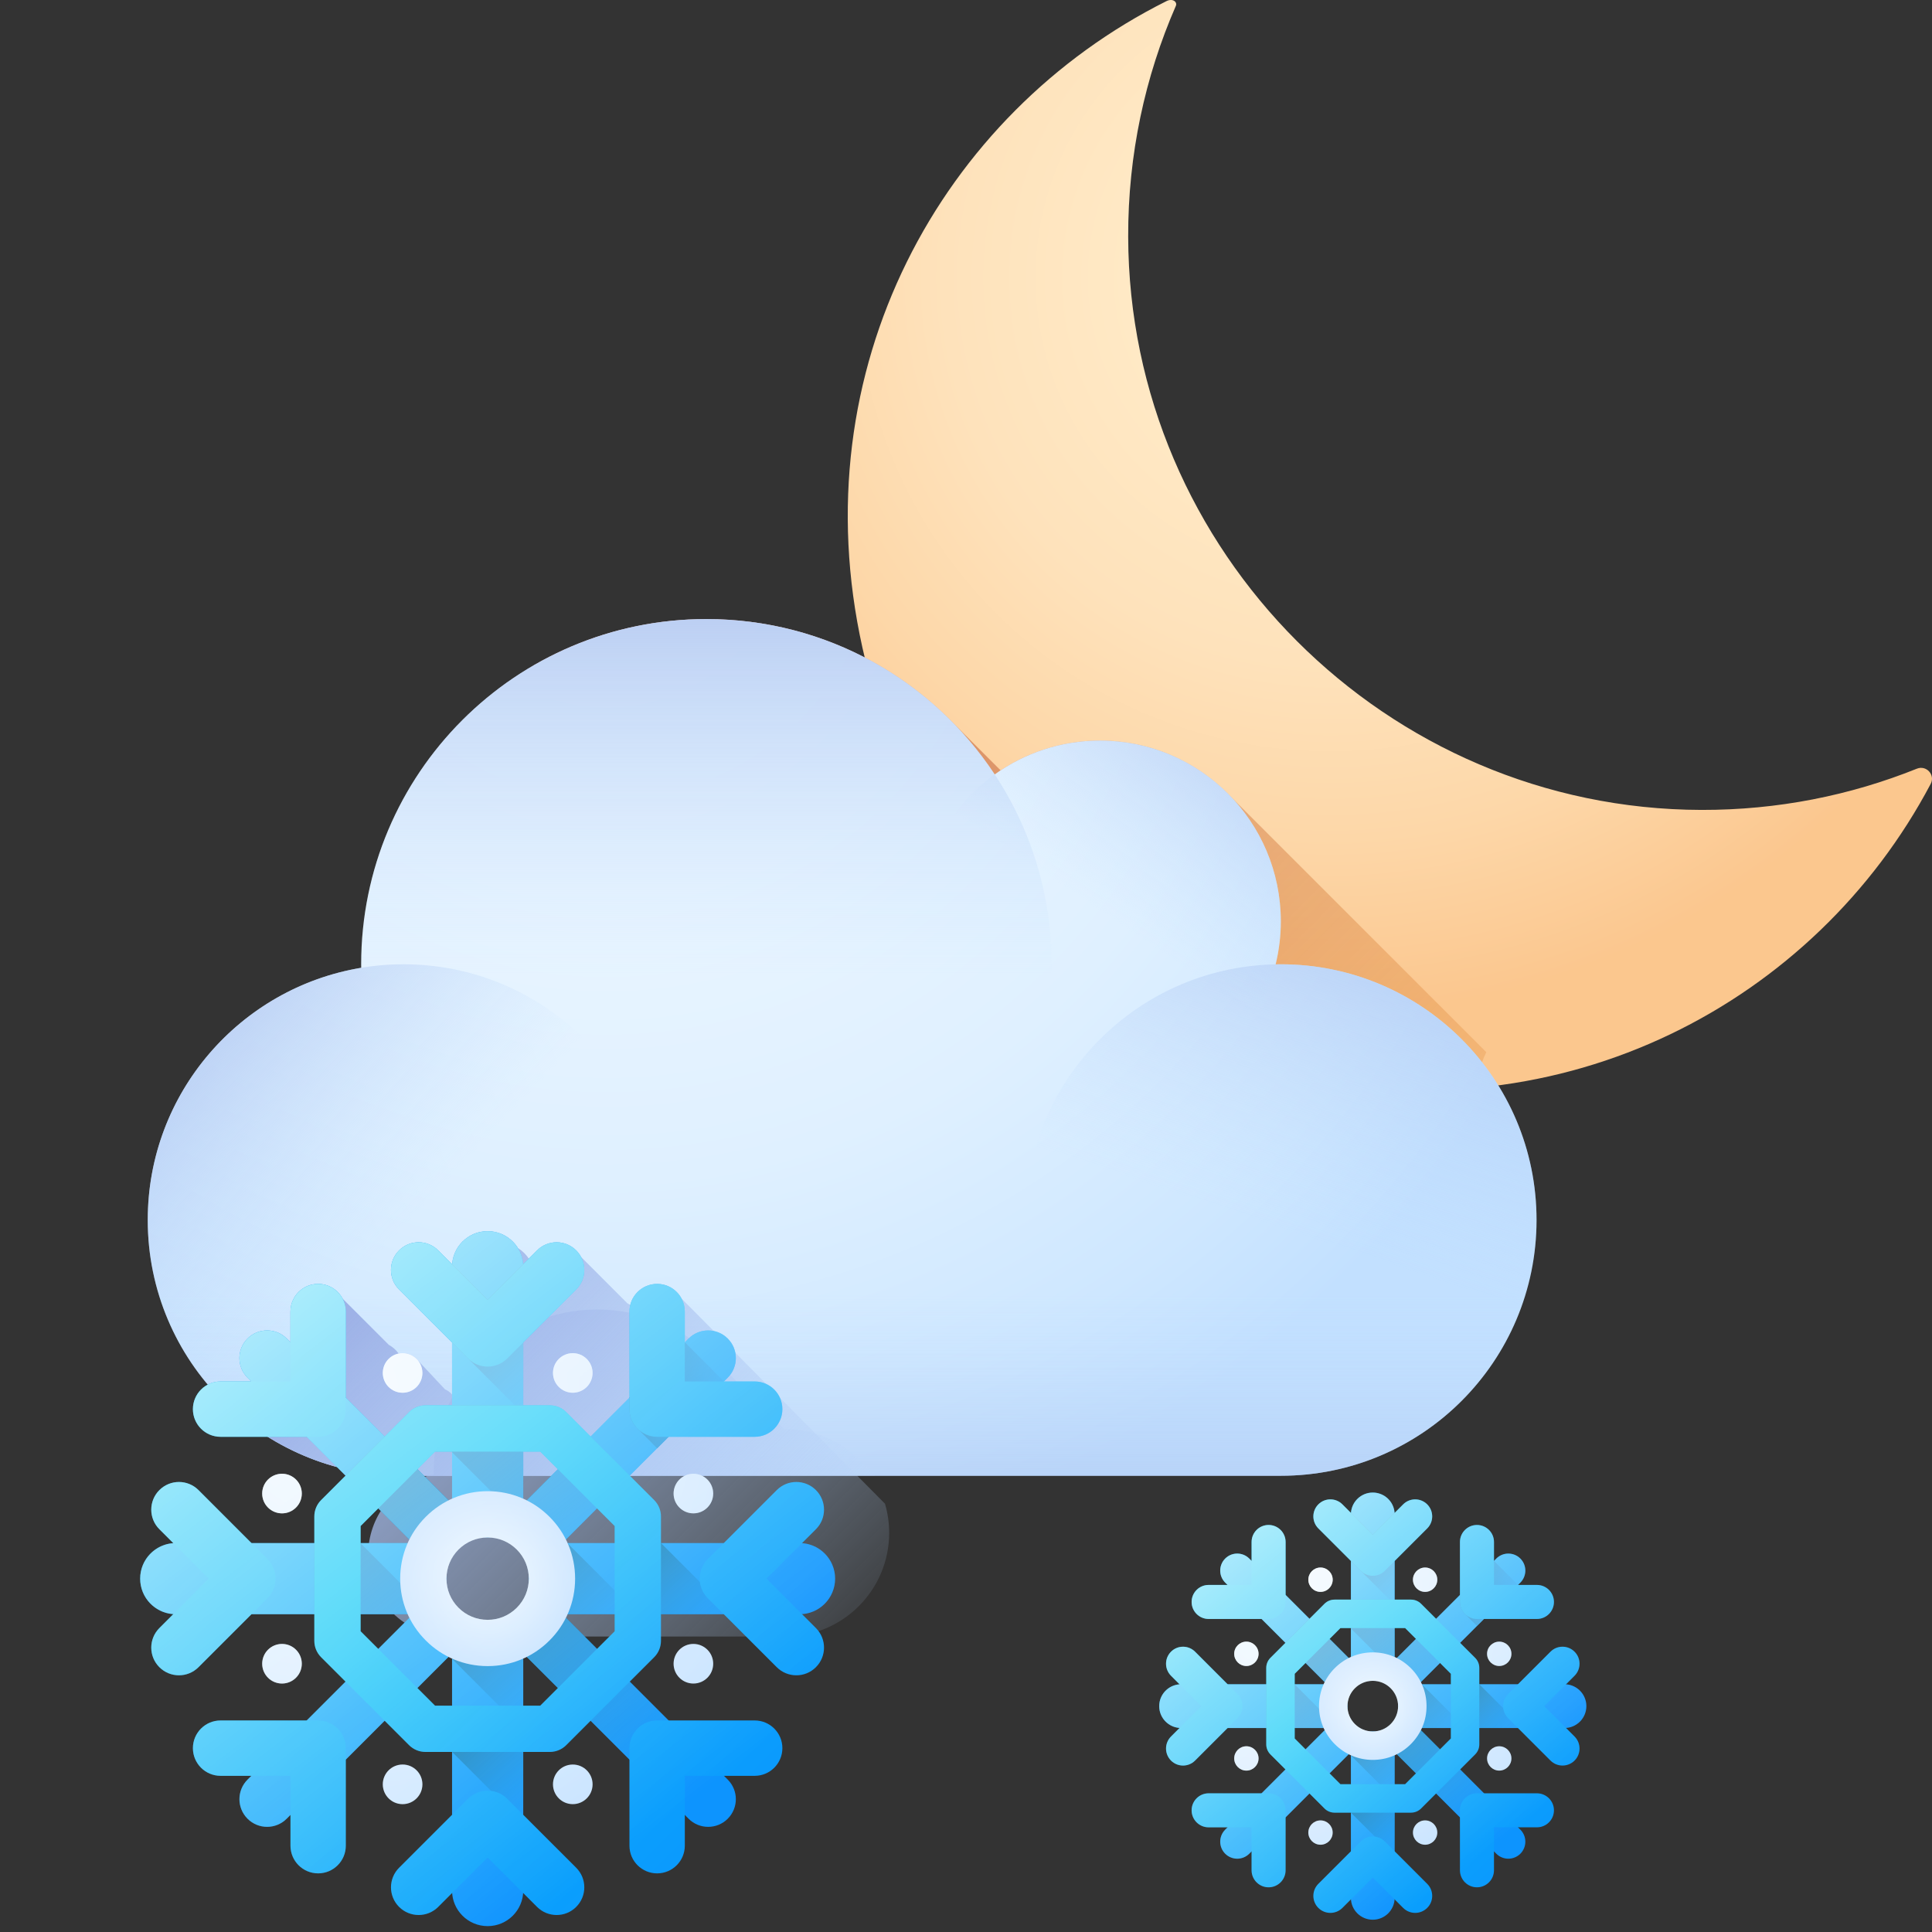 <svg width="174" height="174" viewBox="0 0 174 174" fill="none" xmlns="http://www.w3.org/2000/svg">
<rect x="0" y="0" width="174" height="174" fill="#333333" stroke="none"/>
<g clip-path="url(#clip0)">
<path d="M153.23 72.943C124.865 72.874 101.676 49.685 101.607 21.32C101.588 13.928 103.123 6.898 105.899 0.531C106.054 0.174 105.616 -0.179 105.054 0.101C84.803 10.23 72.075 33.196 77.676 58.346C81.512 75.573 98.977 93.039 116.205 96.875C140.896 102.374 163.511 90.221 173.883 70.597C174.312 69.786 173.49 68.887 172.639 69.229C166.643 71.639 160.092 72.96 153.23 72.943V72.943Z" fill="url(#paint0_radial)"/>
<path d="M73.364 104.41C72.659 106.878 75.724 108.648 77.51 106.804V106.803C85.046 99.013 98.21 102.54 100.841 113.055C101.465 115.546 105.002 115.546 105.626 113.055C108.259 102.54 121.421 99.013 128.957 106.803V106.804C130.743 108.648 133.808 106.878 133.102 104.41C132.118 100.964 132.513 97.606 133.859 94.759L110.913 71.813C107.943 68.666 103.736 66.697 99.067 66.697C95.759 66.697 92.686 67.686 90.117 69.38C90.076 69.34 86.165 65.428 85.937 65.206C80.285 59.378 72.376 55.754 63.617 55.754C57.927 55.754 52.596 57.285 48.008 59.953C58.235 62.797 61.59 75.737 53.892 83.186C52.047 84.97 53.816 88.035 56.284 87.331C66.706 84.352 76.343 93.988 73.364 104.41V104.41Z" fill="url(#paint1_linear)"/>
<path d="M115.353 86.845C115.196 86.845 115.042 86.847 114.887 86.851C115.19 85.611 115.353 84.317 115.353 82.984C115.353 73.989 108.061 66.697 99.067 66.697C95.528 66.697 92.257 67.829 89.585 69.746C84.024 61.318 74.471 55.754 63.617 55.754C46.447 55.754 32.527 69.675 32.527 86.846C32.527 86.951 32.529 87.056 32.531 87.161C21.622 88.975 13.306 98.454 13.306 109.877C13.306 122.599 23.618 132.911 36.338 132.911H115.353C128.073 132.911 138.385 122.599 138.385 109.877C138.385 97.158 128.073 86.845 115.353 86.845V86.845Z" fill="url(#paint2_radial)"/>
<path d="M138.385 109.878C138.385 122.599 128.073 132.911 115.353 132.911C102.633 132.911 92.321 122.599 92.321 109.878C92.321 97.158 102.633 86.846 115.353 86.846C128.073 86.846 138.385 97.158 138.385 109.878Z" fill="url(#paint3_linear)"/>
<path d="M115.353 82.984C115.353 91.978 108.061 99.27 99.067 99.27C90.072 99.27 82.78 91.978 82.78 82.984C82.78 73.989 90.072 66.697 99.067 66.697C108.061 66.697 115.353 73.989 115.353 82.984V82.984Z" fill="url(#paint4_linear)"/>
<path d="M94.709 86.846C94.709 104.016 80.789 117.936 63.618 117.936C46.447 117.936 32.527 104.016 32.527 86.846C32.527 69.675 46.447 55.754 63.618 55.754C80.789 55.754 94.709 69.675 94.709 86.846Z" fill="url(#paint5_linear)"/>
<path d="M59.37 109.878C59.37 122.599 49.06 132.911 36.338 132.911C23.618 132.911 13.306 122.599 13.306 109.878C13.306 97.158 23.618 86.846 36.338 86.846C49.06 86.846 59.37 97.158 59.37 109.878Z" fill="url(#paint6_linear)"/>
<path d="M13.519 113.015C15.05 124.251 24.683 132.911 36.338 132.911H115.353C127.009 132.911 136.641 124.251 138.172 113.015H13.519Z" fill="url(#paint7_linear)"/>
<path d="M78.797 132.911L77.596 131.709C75.89 129.865 73.451 128.711 70.742 128.711C70.71 128.711 70.68 128.713 70.648 128.714C70.629 128.696 70.611 128.677 70.592 128.66L64.427 122.495C61.747 119.687 57.969 117.936 53.78 117.936C45.647 117.936 39.054 124.529 39.054 132.663C39.054 132.702 39.057 132.742 39.057 132.783C38.882 132.818 38.709 132.862 38.538 132.911H78.797Z" fill="url(#paint8_linear)"/>
<path d="M59.185 115.632C58.011 115.632 57.027 116.444 56.762 117.535C56.677 117.477 56.588 117.42 56.495 117.372L52.337 113.209C52.221 112.994 52.074 112.794 51.893 112.613C50.921 111.637 49.341 111.637 48.369 112.613L47.625 113.356C47.607 113.329 47.591 113.302 47.57 113.274C47.546 113.24 47.52 113.202 47.492 113.169C47.459 113.124 47.424 113.08 47.387 113.039C47.359 113.005 47.325 112.97 47.294 112.937C47.257 112.898 47.222 112.859 47.181 112.82C47.148 112.79 47.114 112.759 47.076 112.725C47.039 112.691 46.998 112.657 46.957 112.622C46.92 112.592 46.879 112.565 46.84 112.537C46.8 112.507 46.759 112.476 46.714 112.448C46.69 112.431 46.666 112.418 46.642 112.405C46.636 112.394 46.633 112.383 46.626 112.377C46.596 112.329 46.564 112.281 46.531 112.233C46.507 112.2 46.479 112.162 46.451 112.129C46.418 112.083 46.383 112.04 46.346 111.998C46.318 111.964 46.285 111.931 46.253 111.896C46.216 111.859 46.182 111.818 46.142 111.783C46.107 111.749 46.073 111.718 46.036 111.685C45.998 111.651 45.957 111.616 45.919 111.586C45.878 111.555 45.838 111.524 45.799 111.497C45.759 111.466 45.718 111.436 45.673 111.408C45.632 111.381 45.588 111.353 45.544 111.327C45.499 111.303 45.458 111.279 45.414 111.255C45.367 111.227 45.319 111.207 45.271 111.183C45.227 111.162 45.186 111.142 45.141 111.125C45.086 111.101 45.036 111.084 44.981 111.066C44.936 111.051 44.895 111.033 44.851 111.019C44.793 111.003 44.736 110.988 44.673 110.975C44.632 110.964 44.593 110.955 44.551 110.944C44.482 110.931 44.415 110.923 44.347 110.914C44.309 110.91 44.275 110.899 44.241 110.897C44.135 110.886 44.026 110.883 43.917 110.883C43.811 110.883 43.702 110.886 43.596 110.897C43.561 110.899 43.528 110.91 43.489 110.914C43.422 110.923 43.354 110.931 43.285 110.944C43.244 110.955 43.204 110.964 43.163 110.975C43.1 110.988 43.043 111.003 42.985 111.019C42.941 111.033 42.896 111.051 42.855 111.066C42.8 111.084 42.746 111.101 42.696 111.125C42.65 111.142 42.609 111.162 42.565 111.183C42.518 111.207 42.466 111.227 42.422 111.255C42.378 111.279 42.337 111.303 42.292 111.327C42.248 111.353 42.204 111.381 42.163 111.408C42.118 111.436 42.077 111.466 42.037 111.497C41.996 111.524 41.957 111.555 41.918 111.586C41.877 111.616 41.839 111.651 41.801 111.685C41.764 111.718 41.729 111.749 41.696 111.783C41.655 111.818 41.62 111.859 41.583 111.896C41.553 111.931 41.518 111.964 41.49 111.998C41.453 112.04 41.419 112.083 41.385 112.129C41.357 112.162 41.331 112.2 41.307 112.233C41.272 112.281 41.242 112.329 41.211 112.377C41.188 112.411 41.168 112.448 41.144 112.486C41.116 112.537 41.088 112.589 41.061 112.64C41.04 112.677 41.024 112.715 41.007 112.756C40.983 112.807 40.959 112.861 40.935 112.92C40.921 112.957 40.907 112.998 40.894 113.035C40.873 113.094 40.853 113.152 40.84 113.209C40.825 113.25 40.816 113.291 40.805 113.333C40.792 113.391 40.779 113.452 40.768 113.513C40.761 113.554 40.755 113.595 40.747 113.637C40.74 113.698 40.73 113.763 40.727 113.824C40.727 113.837 40.723 113.852 40.723 113.865L40.508 113.652L39.467 112.613C38.495 111.637 36.916 111.637 35.944 112.613C34.967 113.585 34.967 115.165 35.944 116.136L36.983 117.177L40.712 120.906V125.591C40.668 125.543 40.625 125.495 40.577 125.451C40.427 125.317 40.26 125.206 40.075 125.126L37.455 122.329C37.309 122.196 37.137 122.088 36.953 122.008C36.848 121.96 36.735 121.927 36.618 121.903C36.503 121.879 36.383 121.868 36.261 121.868C36.138 121.868 36.014 121.879 35.899 121.903C35.673 121.579 35.37 121.31 35.019 121.121L30.857 116.959C30.436 116.171 29.608 115.632 28.652 115.632C27.274 115.632 26.159 116.747 26.159 118.122V120.893L25.82 120.552C25.698 120.429 25.568 120.323 25.429 120.23C25.012 119.958 24.534 119.821 24.056 119.821C23.419 119.821 22.78 120.064 22.293 120.552C21.32 121.525 21.32 123.103 22.293 124.076L22.634 124.417H19.866C19.451 124.417 19.059 124.521 18.714 124.7C22.939 129.719 29.265 132.911 36.338 132.911H38.547C35.439 133.779 33.159 136.626 33.159 140.012C33.159 144.086 36.462 147.389 40.537 147.389H70.742C75.901 147.389 80.081 143.208 80.081 138.05C80.081 137.139 79.947 136.26 79.704 135.428C69.693 125.321 61.388 116.959 61.388 116.959C60.969 116.171 60.139 115.632 59.185 115.632V115.632Z" fill="url(#paint9_linear)"/>
<path d="M43.918 173.47C42.149 173.47 40.714 172.035 40.714 170.266V149.101C40.714 147.332 42.149 145.897 43.918 145.897C45.688 145.897 47.123 147.332 47.123 149.101V170.266C47.123 172.035 45.688 173.47 43.918 173.47Z" fill="url(#paint10_linear)"/>
<path d="M43.918 138.454C42.149 138.454 40.714 137.019 40.714 135.25V114.087C40.714 112.317 42.149 110.882 43.918 110.882C45.688 110.882 47.123 112.317 47.123 114.087V135.25C47.123 137.021 45.688 138.454 43.918 138.454Z" fill="url(#paint11_linear)"/>
<path d="M36.992 145.381H15.829C14.058 145.381 12.623 143.946 12.623 142.176C12.623 140.406 14.058 138.971 15.829 138.971H36.992C38.762 138.971 40.197 140.406 40.197 142.176C40.197 143.946 38.762 145.381 36.992 145.381Z" fill="url(#paint12_linear)"/>
<path d="M72.007 145.381H50.844C49.074 145.381 47.639 143.946 47.639 142.176C47.639 140.406 49.074 138.971 50.844 138.971H72.007C73.778 138.971 75.213 140.406 75.213 142.176C75.212 143.946 73.777 145.381 72.007 145.381Z" fill="url(#paint13_linear)"/>
<path d="M24.056 164.53C23.419 164.53 22.78 164.287 22.294 163.799C21.32 162.826 21.32 161.248 22.294 160.275L37.258 145.311C38.231 144.337 39.809 144.337 40.784 145.311C41.757 146.284 41.757 147.863 40.784 148.836L25.819 163.799C25.333 164.287 24.694 164.53 24.056 164.53Z" fill="url(#paint14_linear)"/>
<path d="M48.815 139.771C48.177 139.771 47.54 139.528 47.052 139.041C46.079 138.067 46.079 136.49 47.052 135.515L62.017 120.552C62.991 119.579 64.569 119.579 65.542 120.552C66.516 121.525 66.516 123.103 65.542 124.077L50.578 139.041C50.091 139.528 49.453 139.771 48.815 139.771Z" fill="url(#paint15_linear)"/>
<path d="M39.021 139.771C38.382 139.771 37.744 139.528 37.258 139.041L22.294 124.077C21.32 123.103 21.32 121.525 22.294 120.552C23.267 119.579 24.846 119.579 25.819 120.552L40.783 135.515C41.757 136.49 41.757 138.067 40.783 139.041C40.297 139.528 39.658 139.771 39.021 139.771Z" fill="url(#paint16_linear)"/>
<path d="M63.779 164.53C63.142 164.53 62.503 164.287 62.016 163.799L47.052 148.836C46.079 147.863 46.079 146.284 47.052 145.311C48.026 144.337 49.604 144.337 50.577 145.311L65.542 160.275C66.515 161.248 66.515 162.826 65.542 163.799C65.055 164.287 64.418 164.53 63.779 164.53Z" fill="url(#paint17_linear)"/>
<path d="M47.124 149.101V155.806L40.712 149.396V149.101C40.712 147.332 42.149 145.897 43.918 145.897C45.688 145.897 47.124 147.332 47.124 149.101V149.101Z" fill="url(#paint18_linear)"/>
<path d="M40.712 157.082H47.124V164.189L40.714 157.78L40.712 157.781V157.082Z" fill="url(#paint19_linear)"/>
<path d="M51.105 138.982L57.505 145.381H50.843C49.073 145.381 47.639 143.946 47.639 142.176C47.639 140.406 49.073 138.971 50.843 138.971H51.144L51.105 138.982Z" fill="url(#paint20_linear)"/>
<path d="M65.938 145.381H58.525V138.971H59.527L65.938 145.381Z" fill="url(#paint21_linear)"/>
<path d="M63.779 164.53C63.142 164.53 62.503 164.287 62.016 163.799L47.052 148.836C46.079 147.863 46.079 146.284 47.052 145.311C48.026 144.337 49.604 144.337 50.577 145.311L65.542 160.275C66.515 161.248 66.515 162.826 65.542 163.799C65.055 164.287 64.418 164.53 63.779 164.53Z" fill="url(#paint22_linear)"/>
<path d="M47.123 127.317V114.087C47.123 114.012 47.12 113.938 47.115 113.865L43.918 117.062L40.721 113.865C40.716 113.938 40.714 114.012 40.714 114.087V120.907L47.123 127.317Z" fill="url(#paint23_linear)"/>
<path d="M65.202 124.417L59.186 130.434L57.464 128.712C56.988 128.258 56.691 127.619 56.691 126.91V125.878L61.678 120.893L65.202 124.417Z" fill="url(#paint24_linear)"/>
<path d="M48.368 112.612L43.918 117.062L39.467 112.612C38.494 111.637 36.916 111.637 35.943 112.612C34.968 113.585 34.968 115.163 35.943 116.136L42.155 122.349C42.642 122.836 43.28 123.079 43.918 123.079C44.557 123.079 45.194 122.836 45.681 122.349L51.894 116.136C52.867 115.163 52.867 113.585 51.894 112.612C50.919 111.637 49.342 111.637 48.368 112.612V112.612Z" fill="url(#paint25_linear)"/>
<path d="M45.681 162.002C44.707 161.028 43.128 161.028 42.155 162.002L35.943 168.214C34.969 169.189 34.969 170.766 35.943 171.74C36.916 172.713 38.494 172.713 39.468 171.74L43.918 167.29L48.368 171.74C48.855 172.227 49.494 172.47 50.131 172.47C50.77 172.47 51.407 172.227 51.894 171.74C52.867 170.767 52.867 169.189 51.894 168.214L45.681 162.002Z" fill="url(#paint26_linear)"/>
<path d="M69.032 142.175L73.483 137.726C74.456 136.753 74.456 135.174 73.483 134.2C72.509 133.227 70.932 133.227 69.957 134.2L63.745 140.413C62.772 141.387 62.772 142.965 63.745 143.938L69.957 150.151C70.445 150.638 71.082 150.881 71.72 150.881C72.359 150.881 72.996 150.638 73.483 150.151C74.456 149.178 74.456 147.6 73.483 146.625L69.032 142.175Z" fill="url(#paint27_linear)"/>
<path d="M24.092 143.938C25.065 142.965 25.065 141.387 24.092 140.414L17.879 134.201C16.905 133.227 15.328 133.227 14.353 134.201C13.38 135.174 13.38 136.753 14.353 137.726L18.803 142.175L14.353 146.627C13.38 147.6 13.38 149.178 14.353 150.151C14.84 150.638 15.477 150.881 16.116 150.881C16.755 150.881 17.392 150.638 17.879 150.151L24.092 143.938Z" fill="url(#paint28_linear)"/>
<path d="M59.183 129.403H67.97C69.347 129.403 70.463 128.287 70.463 126.91C70.463 125.534 69.347 124.417 67.97 124.417H61.676V118.124C61.676 116.747 60.561 115.63 59.183 115.63C57.807 115.63 56.69 116.747 56.69 118.124V126.91C56.691 128.287 57.807 129.403 59.183 129.403Z" fill="url(#paint29_linear)"/>
<path d="M28.652 154.948H19.866C18.488 154.948 17.373 156.065 17.373 157.442C17.373 158.818 18.488 159.935 19.866 159.935H26.16V166.227C26.16 167.605 27.275 168.72 28.652 168.72C30.03 168.72 31.145 167.605 31.145 166.227V157.442C31.145 156.065 30.03 154.948 28.652 154.948Z" fill="url(#paint30_linear)"/>
<path d="M67.97 154.948H59.183C57.807 154.948 56.69 156.065 56.69 157.442V166.227C56.69 167.605 57.807 168.72 59.183 168.72C60.56 168.72 61.676 167.605 61.676 166.227V159.935H67.97C69.347 159.935 70.463 158.818 70.463 157.442C70.463 156.065 69.347 154.948 67.97 154.948Z" fill="url(#paint31_linear)"/>
<path d="M28.652 115.63C27.275 115.63 26.16 116.747 26.16 118.124V124.417H19.866C18.488 124.417 17.373 125.534 17.373 126.91C17.373 128.287 18.488 129.403 19.866 129.403H28.652C30.03 129.403 31.145 128.287 31.145 126.91V118.124C31.145 116.747 30.03 115.63 28.652 115.63Z" fill="url(#paint32_linear)"/>
<path d="M47.124 126.567V135.251C47.124 135.318 47.121 135.384 47.117 135.45C47.087 135.94 46.948 136.398 46.722 136.803L40.712 130.793V126.567H47.124Z" fill="url(#paint33_linear)"/>
<path d="M38.494 145.01C38.045 145.246 37.535 145.381 36.992 145.381H28.309V138.971H32.454L38.494 145.01Z" fill="url(#paint34_linear)"/>
<path d="M56.718 132.901L53.768 135.85L50.578 139.041C50.091 139.527 49.453 139.771 48.815 139.771C48.177 139.771 47.54 139.527 47.052 139.041C46.589 138.578 46.345 137.977 46.324 137.367C46.3 136.701 46.543 136.025 47.052 135.515L47.117 135.45L50.244 132.325L53.192 129.376L56.718 132.901Z" fill="url(#paint35_linear)"/>
<path d="M41.513 137.367C41.49 137.977 41.246 138.578 40.784 139.041C40.319 139.505 39.718 139.749 39.11 139.77C39.081 139.771 39.05 139.771 39.02 139.771C38.382 139.771 37.745 139.527 37.258 139.041L34.067 135.85L31.117 132.901L34.644 129.376L37.591 132.325L40.719 135.45L40.784 135.517C41.294 136.025 41.537 136.7 41.513 137.367V137.367Z" fill="url(#paint36_linear)"/>
<path d="M43.918 150.053C41.814 150.053 39.836 149.234 38.348 147.746C36.86 146.259 36.041 144.28 36.041 142.176C36.041 140.071 36.86 138.093 38.348 136.605C39.835 135.117 41.814 134.298 43.918 134.298C46.022 134.298 48 135.117 49.488 136.605C50.977 138.093 51.796 140.071 51.796 142.176C51.796 144.28 50.977 146.259 49.488 147.746C48 149.234 46.022 150.053 43.918 150.053ZM43.918 138.468C42.928 138.468 41.997 138.854 41.296 139.554C40.595 140.255 40.21 141.185 40.21 142.176C40.21 143.167 40.595 144.098 41.296 144.799C41.997 145.498 42.928 145.885 43.918 145.885C44.908 145.885 45.839 145.498 46.54 144.799C47.24 144.098 47.626 143.167 47.626 142.176C47.626 141.185 47.241 140.255 46.54 139.554C45.839 138.854 44.908 138.468 43.918 138.468Z" fill="url(#paint37_radial)"/>
<path d="M49.52 157.784H38.316C37.764 157.784 37.233 157.565 36.843 157.174L28.92 149.252C28.53 148.861 28.309 148.331 28.309 147.778V136.573C28.309 136.021 28.53 135.491 28.92 135.1L36.843 127.177C37.233 126.787 37.764 126.567 38.316 126.567H49.52C50.072 126.567 50.603 126.787 50.994 127.177L58.916 135.1C59.308 135.491 59.527 136.021 59.527 136.573V147.778C59.527 148.331 59.308 148.861 58.916 149.252L50.994 157.174C50.603 157.565 50.072 157.784 49.52 157.784ZM39.18 153.615H48.656L55.357 146.915V137.438L48.656 130.736H39.18L32.479 137.438V146.915L39.18 153.615Z" fill="url(#paint38_linear)"/>
<path d="M38.043 123.65C38.043 124.635 37.243 125.434 36.26 125.434C35.275 125.434 34.476 124.635 34.476 123.65C34.476 122.665 35.275 121.867 36.26 121.867C37.243 121.867 38.043 122.665 38.043 123.65Z" fill="url(#paint39_radial)"/>
<path d="M53.37 123.65C53.37 124.635 52.571 125.434 51.586 125.434C50.601 125.434 49.803 124.635 49.803 123.65C49.803 122.665 50.601 121.867 51.586 121.867C52.571 121.867 53.37 122.665 53.37 123.65Z" fill="url(#paint40_radial)"/>
<path d="M38.043 160.701C38.043 161.686 37.243 162.485 36.26 162.485C35.275 162.485 34.476 161.686 34.476 160.701C34.476 159.716 35.275 158.918 36.26 158.918C37.243 158.918 38.043 159.716 38.043 160.701Z" fill="url(#paint41_radial)"/>
<path d="M53.37 160.701C53.37 161.686 52.571 162.485 51.586 162.485C50.601 162.485 49.803 161.686 49.803 160.701C49.803 159.716 50.601 158.918 51.586 158.918C52.571 158.918 53.37 159.716 53.37 160.701Z" fill="url(#paint42_radial)"/>
<path d="M64.232 134.512C64.232 135.497 63.434 136.296 62.449 136.296C61.464 136.296 60.665 135.497 60.665 134.512C60.665 133.527 61.464 132.729 62.449 132.729C63.434 132.729 64.232 133.527 64.232 134.512Z" fill="url(#paint43_radial)"/>
<path d="M64.232 149.839C64.232 150.824 63.434 151.623 62.449 151.623C61.464 151.623 60.665 150.824 60.665 149.839C60.665 148.854 61.464 148.056 62.449 148.056C63.434 148.056 64.232 148.854 64.232 149.839Z" fill="url(#paint44_radial)"/>
<path d="M27.181 134.512C27.181 135.497 26.382 136.296 25.398 136.296C24.413 136.296 23.614 135.497 23.614 134.512C23.614 133.527 24.413 132.729 25.398 132.729C26.382 132.729 27.181 133.527 27.181 134.512Z" fill="url(#paint45_radial)"/>
<path d="M27.181 149.839C27.181 150.824 26.382 151.623 25.398 151.623C24.413 151.623 23.614 150.824 23.614 149.839C23.614 148.854 24.413 148.056 25.398 148.056C26.382 148.056 27.181 148.854 27.181 149.839Z" fill="url(#paint46_radial)"/>
<path d="M75.212 142.175C75.212 140.48 73.896 139.093 72.229 138.979L73.483 137.726C74.456 136.753 74.456 135.174 73.483 134.2C72.509 133.227 70.932 133.227 69.957 134.2L65.188 138.971H59.527V136.573C59.527 136.021 59.308 135.491 58.916 135.1L56.718 132.901L59.186 130.434L60.217 129.403H67.971C69.348 129.403 70.463 128.287 70.463 126.91C70.463 125.534 69.348 124.417 67.971 124.417H65.202L65.542 124.077C66.516 123.103 66.516 121.525 65.543 120.552C64.569 119.579 62.991 119.579 62.017 120.552L61.678 120.891V118.124C61.678 116.747 60.561 115.631 59.185 115.631C57.807 115.631 56.691 116.747 56.691 118.124V125.878L53.192 129.376L50.994 127.177C50.603 126.787 50.072 126.567 49.52 126.567H47.123V120.907L51.894 116.138C52.867 115.163 52.867 113.585 51.894 112.612C50.919 111.639 49.342 111.639 48.368 112.612L47.115 113.865C47.001 112.199 45.613 110.882 43.918 110.882C42.223 110.882 40.836 112.199 40.721 113.865L39.468 112.612C38.494 111.639 36.917 111.639 35.943 112.612C34.969 113.585 34.969 115.163 35.943 116.138L40.714 120.907V126.567H38.316C37.764 126.567 37.234 126.787 36.843 127.177L34.644 129.376L31.145 125.878V118.124C31.145 116.747 30.03 115.631 28.652 115.631C27.275 115.631 26.16 116.747 26.16 118.124V120.891L25.819 120.552C24.846 119.579 23.267 119.579 22.294 120.552C21.32 121.525 21.32 123.103 22.294 124.077L22.634 124.417H19.866C18.488 124.417 17.373 125.534 17.373 126.91C17.373 128.287 18.488 129.403 19.866 129.403H27.619L31.118 132.901L28.92 135.1C28.528 135.491 28.309 136.021 28.309 136.573V138.971H22.649L17.879 134.2C16.905 133.227 15.328 133.227 14.353 134.2C13.38 135.174 13.38 136.753 14.353 137.726L15.608 138.979C13.94 139.093 12.623 140.48 12.623 142.175C12.623 143.872 13.94 145.258 15.608 145.372L14.353 146.627C13.38 147.6 13.38 149.178 14.353 150.151C14.84 150.638 15.477 150.881 16.116 150.881C16.755 150.881 17.392 150.638 17.879 150.151L22.65 145.381H28.309V147.778C28.309 148.331 28.528 148.861 28.92 149.252L31.118 151.451L27.62 154.949H19.866C18.488 154.949 17.373 156.065 17.373 157.442C17.373 158.819 18.488 159.935 19.866 159.935H22.634L22.294 160.275C21.32 161.248 21.32 162.826 22.294 163.799C22.782 164.287 23.419 164.53 24.056 164.53C24.694 164.53 25.333 164.287 25.819 163.799L26.16 163.46V166.227C26.16 167.605 27.275 168.72 28.652 168.72C30.03 168.72 31.145 167.605 31.145 166.227V158.475L34.643 154.975L36.841 157.174C37.233 157.565 37.764 157.784 38.316 157.784H40.712V163.445L35.943 168.215C34.968 169.189 34.968 170.766 35.943 171.741C36.916 172.714 38.494 172.714 39.467 171.741L40.721 170.487C40.836 172.153 42.222 173.47 43.918 173.47C45.613 173.47 47.001 172.153 47.115 170.487L48.368 171.741C48.855 172.228 49.492 172.471 50.131 172.471C50.768 172.471 51.407 172.228 51.894 171.741C52.867 170.768 52.867 169.189 51.894 168.215L47.123 163.445V157.784H49.519C50.072 157.784 50.602 157.565 50.994 157.174L53.192 154.975L56.69 158.475V166.227C56.69 167.605 57.807 168.72 59.183 168.72C60.56 168.72 61.676 167.605 61.676 166.227V163.46L62.016 163.801C62.503 164.287 63.142 164.531 63.779 164.531C64.418 164.531 65.055 164.287 65.542 163.801C66.515 162.826 66.515 161.248 65.542 160.275L65.202 159.935H67.97C69.347 159.935 70.463 158.819 70.463 157.442C70.463 156.065 69.347 154.949 67.97 154.949H60.216L56.718 151.451L58.916 149.252C59.307 148.861 59.527 148.331 59.527 147.778V145.381H65.188L69.957 150.151C70.445 150.638 71.082 150.881 71.72 150.881C72.358 150.881 72.996 150.638 73.482 150.151C74.456 149.178 74.456 147.6 73.482 146.627L72.229 145.372C73.896 145.258 75.212 143.871 75.212 142.175ZM39.18 130.736H40.712V134.976C40.606 135.024 40.5 135.075 40.395 135.128L37.591 132.324L39.18 130.736ZM32.479 137.438L34.067 135.85L36.099 137.884L36.87 138.654C36.817 138.758 36.767 138.863 36.719 138.971H32.479V137.438ZM34.067 148.502L32.479 146.915V145.381H36.719C36.767 145.488 36.817 145.594 36.87 145.699L34.067 148.502ZM40.714 153.615H39.18L37.593 152.027L40.395 149.225C40.5 149.276 40.606 149.327 40.712 149.375V153.615H40.714ZM46.54 144.797C45.839 145.498 44.908 145.883 43.918 145.883C42.928 145.883 41.997 145.498 41.296 144.797C40.595 144.098 40.21 143.166 40.21 142.175C40.21 141.185 40.595 140.255 41.296 139.554C41.997 138.854 42.928 138.468 43.918 138.468C44.908 138.468 45.839 138.854 46.54 139.554C47.24 140.255 47.626 141.185 47.626 142.175C47.626 143.166 47.24 144.098 46.54 144.797ZM48.656 153.615H47.124V149.375C47.23 149.327 47.337 149.276 47.441 149.225L50.244 152.027L48.656 153.615ZM48.242 134.326L47.44 135.128C47.335 135.075 47.23 135.025 47.124 134.978V130.736H48.656L50.244 132.324L48.242 134.326ZM55.357 146.915L53.77 148.502L50.966 145.699C51.019 145.594 51.068 145.488 51.116 145.381H55.357V146.915ZM55.357 138.971H51.142H51.144H51.116C51.068 138.863 51.019 138.758 50.966 138.654L53.77 135.85L55.357 137.438V138.971Z" fill="url(#paint47_linear)"/>
<path d="M38.043 123.65C38.043 124.635 37.243 125.434 36.26 125.434C35.275 125.434 34.476 124.635 34.476 123.65C34.476 122.665 35.275 121.867 36.26 121.867C37.243 121.867 38.043 122.665 38.043 123.65Z" fill="url(#paint48_linear)"/>
<path d="M53.37 123.65C53.37 124.635 52.571 125.434 51.586 125.434C50.601 125.434 49.803 124.635 49.803 123.65C49.803 122.665 50.601 121.867 51.586 121.867C52.571 121.867 53.37 122.665 53.37 123.65Z" fill="url(#paint49_linear)"/>
<path d="M38.043 160.701C38.043 161.686 37.243 162.485 36.26 162.485C35.275 162.485 34.476 161.686 34.476 160.701C34.476 159.716 35.275 158.918 36.26 158.918C37.243 158.918 38.043 159.716 38.043 160.701Z" fill="url(#paint50_linear)"/>
<path d="M53.37 160.701C53.37 161.686 52.571 162.485 51.586 162.485C50.601 162.485 49.803 161.686 49.803 160.701C49.803 159.716 50.601 158.918 51.586 158.918C52.571 158.918 53.37 159.716 53.37 160.701Z" fill="url(#paint51_linear)"/>
<path d="M64.232 134.512C64.232 135.497 63.434 136.296 62.449 136.296C61.464 136.296 60.665 135.497 60.665 134.512C60.665 133.527 61.464 132.729 62.449 132.729C63.434 132.729 64.232 133.527 64.232 134.512Z" fill="url(#paint52_linear)"/>
<path d="M64.232 149.839C64.232 150.824 63.434 151.623 62.449 151.623C61.464 151.623 60.665 150.824 60.665 149.839C60.665 148.854 61.464 148.056 62.449 148.056C63.434 148.056 64.232 148.854 64.232 149.839Z" fill="url(#paint53_linear)"/>
<path d="M27.181 134.512C27.181 135.497 26.382 136.296 25.398 136.296C24.413 136.296 23.614 135.497 23.614 134.512C23.614 133.527 24.413 132.729 25.398 132.729C26.382 132.729 27.181 133.527 27.181 134.512Z" fill="url(#paint54_linear)"/>
<path d="M27.181 149.839C27.181 150.824 26.382 151.623 25.398 151.623C24.413 151.623 23.614 150.824 23.614 149.839C23.614 148.854 24.413 148.056 25.398 148.056C26.382 148.056 27.181 148.854 27.181 149.839Z" fill="url(#paint55_linear)"/>
<path d="M123.635 172.894C122.547 172.894 121.665 172.011 121.665 170.924V157.915C121.665 156.827 122.547 155.945 123.635 155.945C124.724 155.945 125.605 156.827 125.605 157.915V170.924C125.605 172.011 124.724 172.894 123.635 172.894V172.894Z" fill="url(#paint56_linear)"/>
<path d="M123.635 151.371C122.547 151.371 121.665 150.49 121.665 149.401V136.393C121.665 135.304 122.547 134.423 123.635 134.423C124.724 134.423 125.605 135.304 125.605 136.393V149.401C125.605 150.49 124.724 151.371 123.635 151.371V151.371Z" fill="url(#paint57_linear)"/>
<path d="M119.378 155.628H106.37C105.282 155.628 104.4 154.745 104.4 153.658C104.4 152.57 105.282 151.688 106.37 151.688H119.378C120.467 151.688 121.348 152.57 121.348 153.658C121.348 154.745 120.467 155.628 119.378 155.628V155.628Z" fill="url(#paint58_linear)"/>
<path d="M140.901 155.628H127.893C126.804 155.628 125.923 154.745 125.923 153.658C125.923 152.57 126.804 151.688 127.893 151.688H140.901C141.99 151.688 142.871 152.57 142.871 153.658C142.871 154.745 141.99 155.628 140.901 155.628V155.628Z" fill="url(#paint59_linear)"/>
<path d="M111.428 167.398C111.036 167.398 110.643 167.248 110.344 166.949C109.746 166.351 109.746 165.38 110.344 164.783L119.541 155.584C120.14 154.986 121.11 154.986 121.709 155.584C122.308 156.183 122.308 157.154 121.709 157.751L112.511 166.949C112.212 167.248 111.819 167.398 111.428 167.398V167.398Z" fill="url(#paint60_linear)"/>
<path d="M126.646 152.18C126.253 152.18 125.862 152.031 125.563 151.731C124.964 151.134 124.964 150.163 125.563 149.564L134.76 140.367C135.359 139.769 136.329 139.769 136.927 140.367C137.525 140.965 137.525 141.935 136.927 142.534L127.729 151.732C127.429 152.031 127.038 152.18 126.646 152.18V152.18Z" fill="url(#paint61_linear)"/>
<path d="M120.626 152.18C120.233 152.18 119.841 152.031 119.541 151.731L110.344 142.534C109.746 141.935 109.746 140.965 110.344 140.366C110.943 139.769 111.912 139.769 112.511 140.366L121.709 149.564C122.308 150.163 122.308 151.132 121.709 151.731C121.409 152.031 121.018 152.18 120.626 152.18V152.18Z" fill="url(#paint62_linear)"/>
<path d="M135.843 167.398C135.452 167.398 135.059 167.248 134.76 166.949L125.563 157.751C124.964 157.154 124.964 156.183 125.563 155.584C126.16 154.986 127.131 154.986 127.729 155.584L136.928 164.783C137.525 165.38 137.525 166.351 136.928 166.949C136.628 167.248 136.236 167.398 135.843 167.398Z" fill="url(#paint63_linear)"/>
<path d="M125.605 157.914V162.036L121.665 158.096V157.914C121.665 156.827 122.548 155.945 123.635 155.945C124.724 155.945 125.605 156.827 125.605 157.914Z" fill="url(#paint64_linear)"/>
<path d="M121.665 162.819H125.605V167.188L121.665 163.249V162.819Z" fill="url(#paint65_linear)"/>
<path d="M128.053 151.695L131.987 155.628H127.893C126.804 155.628 125.923 154.745 125.923 153.658C125.923 152.57 126.804 151.688 127.893 151.688H128.077L128.053 151.695Z" fill="url(#paint66_linear)"/>
<path d="M137.171 155.628H132.613V151.688H133.229L137.171 155.628Z" fill="url(#paint67_linear)"/>
<path d="M135.843 167.398C135.452 167.398 135.059 167.248 134.76 166.949L125.563 157.751C124.964 157.154 124.964 156.183 125.563 155.584C126.16 154.986 127.131 154.986 127.729 155.584L136.928 164.783C137.525 165.38 137.525 166.351 136.928 166.949C136.628 167.248 136.236 167.398 135.843 167.398Z" fill="url(#paint68_linear)"/>
<path d="M125.605 144.525V136.393C125.605 136.346 125.604 136.301 125.6 136.256L123.635 138.221L121.671 136.256C121.668 136.301 121.665 136.346 121.665 136.393V140.585L125.605 144.525Z" fill="url(#paint69_linear)"/>
<path d="M136.718 142.742L133.02 146.441L131.962 145.383C131.67 145.103 131.486 144.711 131.486 144.274V143.64L134.552 140.576L136.718 142.742Z" fill="url(#paint70_linear)"/>
<path d="M126.371 135.486L123.635 138.221L120.901 135.486C120.302 134.887 119.332 134.887 118.733 135.486C118.134 136.085 118.134 137.054 118.733 137.653L122.552 141.472C122.851 141.771 123.242 141.921 123.635 141.921C124.027 141.921 124.42 141.771 124.719 141.472L128.538 137.653C129.135 137.054 129.135 136.085 128.538 135.486C127.939 134.887 126.969 134.887 126.371 135.486V135.486Z" fill="url(#paint71_linear)"/>
<path d="M124.719 165.845C124.12 165.246 123.151 165.246 122.552 165.845L118.733 169.663C118.135 170.261 118.135 171.232 118.733 171.83C119.332 172.429 120.302 172.429 120.901 171.83L123.635 169.094L126.371 171.83C126.67 172.129 127.063 172.279 127.455 172.279C127.846 172.279 128.239 172.129 128.538 171.83C129.137 171.232 129.137 170.261 128.538 169.663L124.719 165.845Z" fill="url(#paint72_linear)"/>
<path d="M139.072 153.658L141.808 150.922C142.406 150.323 142.406 149.354 141.808 148.756C141.209 148.157 140.24 148.157 139.641 148.756L135.822 152.574C135.223 153.172 135.223 154.143 135.822 154.741L139.641 158.561C139.94 158.859 140.333 159.009 140.724 159.009C141.116 159.009 141.509 158.859 141.808 158.561C142.406 157.962 142.406 156.992 141.808 156.393L139.072 153.658Z" fill="url(#paint73_linear)"/>
<path d="M111.449 154.741C112.048 154.143 112.048 153.172 111.449 152.574L107.631 148.756C107.032 148.157 106.062 148.157 105.463 148.756C104.866 149.354 104.866 150.323 105.463 150.922L108.199 153.658L105.463 156.393C104.866 156.992 104.866 157.962 105.463 158.561C105.763 158.859 106.155 159.009 106.548 159.009C106.939 159.009 107.331 158.859 107.631 158.561L111.449 154.741Z" fill="url(#paint74_linear)"/>
<path d="M133.018 145.808H138.42C139.266 145.808 139.952 145.121 139.952 144.274C139.952 143.429 139.266 142.742 138.42 142.742H134.552V138.874C134.552 138.028 133.865 137.342 133.02 137.342C132.173 137.342 131.486 138.028 131.486 138.874V144.276C131.486 145.121 132.173 145.808 133.018 145.808V145.808Z" fill="url(#paint75_linear)"/>
<path d="M114.252 161.509H108.851C108.005 161.509 107.319 162.195 107.319 163.041C107.319 163.887 108.005 164.573 108.851 164.573H112.719V168.441C112.719 169.288 113.406 169.975 114.252 169.975C115.098 169.975 115.784 169.288 115.784 168.441V163.041C115.784 162.194 115.098 161.509 114.252 161.509Z" fill="url(#paint76_linear)"/>
<path d="M138.42 161.509H133.018C132.173 161.509 131.486 162.195 131.486 163.041V168.441C131.486 169.288 132.173 169.975 133.018 169.975C133.865 169.975 134.551 169.288 134.551 168.441V164.573H138.418C139.265 164.573 139.952 163.887 139.952 163.041C139.952 162.194 139.265 161.509 138.42 161.509V161.509Z" fill="url(#paint77_linear)"/>
<path d="M114.253 137.342C113.406 137.342 112.721 138.028 112.721 138.874V142.742H108.852C108.005 142.742 107.32 143.429 107.32 144.274C107.32 145.121 108.005 145.808 108.852 145.808H114.253C115.098 145.808 115.784 145.121 115.784 144.274V138.874C115.784 138.028 115.098 137.342 114.253 137.342Z" fill="url(#paint78_linear)"/>
<path d="M125.605 144.063V149.401C125.605 149.442 125.604 149.483 125.603 149.525C125.583 149.826 125.498 150.107 125.36 150.356L121.665 146.661V144.063H125.605Z" fill="url(#paint79_linear)"/>
<path d="M120.302 155.4C120.026 155.545 119.713 155.628 119.379 155.628H114.041V151.687H116.589L120.302 155.4Z" fill="url(#paint80_linear)"/>
<path d="M131.504 147.958L129.69 149.769L127.729 151.731C127.429 152.031 127.038 152.18 126.646 152.18C126.253 152.18 125.862 152.03 125.562 151.731C125.278 151.447 125.128 151.076 125.114 150.702C125.1 150.292 125.248 149.878 125.562 149.564L129.336 145.79L131.504 147.958Z" fill="url(#paint81_linear)"/>
<path d="M122.157 150.702C122.143 151.076 121.993 151.447 121.709 151.731C121.424 152.015 121.055 152.166 120.68 152.18C120.662 152.18 120.643 152.18 120.625 152.18C120.233 152.18 119.841 152.03 119.541 151.731L119.502 151.691L117.581 149.769L115.769 147.958L117.935 145.79L119.747 147.604L121.669 149.525L121.709 149.564C122.022 149.878 122.171 150.292 122.157 150.702V150.702Z" fill="url(#paint82_linear)"/>
<path d="M123.635 158.5C122.342 158.5 121.126 157.996 120.212 157.082C119.297 156.167 118.793 154.951 118.793 153.658C118.793 152.364 119.297 151.148 120.212 150.233C121.126 149.318 122.342 148.815 123.635 148.815C124.928 148.815 126.144 149.32 127.059 150.233C127.974 151.148 128.478 152.364 128.478 153.658C128.478 154.951 127.974 156.167 127.059 157.082C126.144 157.996 124.928 158.5 123.635 158.5V158.5ZM123.635 151.379C123.026 151.379 122.454 151.616 122.024 152.047C121.594 152.477 121.356 153.049 121.356 153.658C121.356 154.266 121.594 154.838 122.024 155.27C122.454 155.7 123.026 155.937 123.635 155.937C124.245 155.937 124.817 155.7 125.247 155.27C125.677 154.838 125.915 154.266 125.915 153.658C125.915 153.049 125.677 152.477 125.247 152.047C124.817 151.616 124.245 151.379 123.635 151.379Z" fill="url(#paint83_radial)"/>
<path d="M127.079 163.252H120.192C119.852 163.252 119.527 163.117 119.286 162.877L114.417 158.007C114.177 157.767 114.041 157.442 114.041 157.102V150.215C114.041 149.875 114.177 149.549 114.417 149.308L119.286 144.439C119.527 144.199 119.852 144.065 120.192 144.065H127.079C127.419 144.065 127.745 144.199 127.986 144.439L132.854 149.308C133.095 149.55 133.229 149.875 133.229 150.215V157.102C133.229 157.442 133.095 157.767 132.854 158.007L127.986 162.877C127.744 163.117 127.419 163.252 127.079 163.252V163.252ZM120.723 160.689H126.548L130.667 156.57V150.746L126.548 146.627H120.723L116.605 150.746V156.571L120.723 160.689Z" fill="url(#paint84_linear)"/>
<path d="M120.025 142.271C120.025 142.876 119.533 143.368 118.928 143.368C118.323 143.368 117.832 142.876 117.832 142.271C117.832 141.666 118.323 141.175 118.928 141.175C119.533 141.175 120.025 141.666 120.025 142.271Z" fill="url(#paint85_radial)"/>
<path d="M129.445 142.271C129.445 142.876 128.955 143.368 128.349 143.368C127.744 143.368 127.253 142.876 127.253 142.271C127.253 141.666 127.744 141.175 128.349 141.175C128.955 141.175 129.445 141.666 129.445 142.271Z" fill="url(#paint86_radial)"/>
<path d="M120.023 165.044C120.023 165.65 119.533 166.141 118.928 166.141C118.323 166.141 117.831 165.65 117.831 165.044C117.831 164.439 118.323 163.949 118.928 163.949C119.533 163.949 120.023 164.439 120.023 165.044Z" fill="url(#paint87_radial)"/>
<path d="M129.445 165.044C129.445 165.65 128.955 166.141 128.349 166.141C127.744 166.141 127.253 165.65 127.253 165.044C127.253 164.439 127.744 163.948 128.349 163.948C128.955 163.948 129.445 164.439 129.445 165.044Z" fill="url(#paint88_radial)"/>
<path d="M136.122 148.947C136.122 149.552 135.631 150.043 135.025 150.043C134.42 150.043 133.929 149.552 133.929 148.947C133.929 148.341 134.42 147.85 135.025 147.85C135.631 147.85 136.122 148.341 136.122 148.947Z" fill="url(#paint89_radial)"/>
<path d="M136.122 158.368C136.122 158.974 135.631 159.465 135.025 159.465C134.42 159.465 133.929 158.974 133.929 158.368C133.929 157.763 134.42 157.272 135.025 157.272C135.631 157.272 136.122 157.763 136.122 158.368Z" fill="url(#paint90_radial)"/>
<path d="M113.348 148.947C113.348 149.552 112.857 150.043 112.252 150.043C111.647 150.043 111.155 149.552 111.155 148.947C111.155 148.341 111.647 147.85 112.252 147.85C112.857 147.85 113.348 148.341 113.348 148.947Z" fill="url(#paint91_radial)"/>
<path d="M113.348 158.368C113.348 158.974 112.857 159.465 112.252 159.465C111.647 159.465 111.155 158.974 111.155 158.368C111.155 157.763 111.647 157.272 112.252 157.272C112.857 157.272 113.348 157.763 113.348 158.368Z" fill="url(#paint92_radial)"/>
<path d="M142.871 153.658C142.871 152.616 142.061 151.764 141.038 151.694L141.808 150.922C142.406 150.324 142.406 149.355 141.808 148.756C141.209 148.157 140.24 148.157 139.641 148.756L136.709 151.688H133.229V150.215C133.229 149.875 133.095 149.548 132.854 149.308L131.502 147.958L133.653 145.808H138.419C139.266 145.808 139.952 145.121 139.952 144.276C139.952 143.429 139.266 142.744 138.419 142.744H136.718L136.926 142.534C137.525 141.935 137.525 140.965 136.926 140.367C136.329 139.769 135.359 139.769 134.76 140.367L134.552 140.576V138.874C134.552 138.028 133.865 137.342 133.018 137.342C132.173 137.342 131.486 138.028 131.486 138.874V143.641L129.336 145.79L127.986 144.439C127.745 144.199 127.419 144.065 127.079 144.065H125.605V140.585L128.538 137.653C129.137 137.055 129.137 136.085 128.538 135.486C127.939 134.887 126.969 134.887 126.371 135.486L125.601 136.256C125.531 135.233 124.678 134.423 123.635 134.423C122.593 134.423 121.741 135.233 121.671 136.256L120.901 135.486C120.302 134.887 119.332 134.887 118.734 135.486C118.136 136.085 118.136 137.055 118.734 137.653L121.667 140.585V144.065H120.193C119.853 144.065 119.527 144.199 119.286 144.439L117.935 145.79L115.785 143.641V138.874C115.785 138.028 115.1 137.342 114.253 137.342C113.406 137.342 112.721 138.028 112.721 138.874V140.576L112.511 140.367C111.913 139.769 110.943 139.769 110.344 140.367C109.746 140.965 109.746 141.935 110.344 142.534L110.554 142.744H108.852C108.007 142.744 107.32 143.429 107.32 144.276C107.32 145.121 108.007 145.808 108.852 145.808H113.618L115.769 147.958L114.417 149.31C114.177 149.55 114.041 149.875 114.041 150.215V151.688H110.563L107.631 148.756C107.032 148.157 106.062 148.157 105.464 148.756C104.866 149.355 104.866 150.325 105.464 150.922L106.234 151.694C105.21 151.764 104.401 152.616 104.401 153.658C104.401 154.701 105.21 155.553 106.234 155.623L105.464 156.394C104.866 156.992 104.866 157.962 105.464 158.561C105.763 158.86 106.155 159.01 106.548 159.01C106.939 159.01 107.332 158.86 107.631 158.561L110.563 155.629H114.041V157.102C114.041 157.442 114.177 157.768 114.417 158.009L115.769 159.359L113.618 161.509H108.852C108.007 161.509 107.32 162.196 107.32 163.041C107.32 163.888 108.007 164.575 108.852 164.575H110.554L110.344 164.783C109.746 165.382 109.746 166.352 110.344 166.951C110.644 167.25 111.036 167.4 111.428 167.4C111.819 167.4 112.212 167.25 112.511 166.951L112.721 166.741V168.443C112.721 169.289 113.407 169.975 114.253 169.975C115.098 169.975 115.785 169.289 115.785 168.443V163.677L117.935 161.527L119.286 162.878C119.527 163.118 119.853 163.254 120.193 163.254H121.667V166.732L118.734 169.664C118.136 170.263 118.136 171.232 118.734 171.831C119.332 172.43 120.302 172.43 120.901 171.831L121.671 171.061C121.741 172.084 122.593 172.894 123.635 172.894C124.679 172.894 125.531 172.084 125.601 171.061L126.371 171.831C126.67 172.131 127.063 172.28 127.455 172.28C127.846 172.28 128.239 172.131 128.538 171.831C129.137 171.232 129.137 170.263 128.538 169.664L125.607 166.732V163.252H127.079C127.419 163.252 127.745 163.118 127.986 162.877L129.337 161.525L131.486 163.676V168.442C131.486 169.289 132.173 169.975 133.02 169.975C133.865 169.975 134.552 169.289 134.552 168.442V166.741L134.76 166.95C135.06 167.25 135.452 167.398 135.845 167.398C136.236 167.398 136.628 167.248 136.928 166.95C137.525 166.352 137.525 165.382 136.928 164.783L136.718 164.573H138.42C139.266 164.573 139.952 163.887 139.952 163.041C139.952 162.196 139.266 161.509 138.42 161.509H133.654L131.504 159.359L132.855 158.007C133.095 157.767 133.231 157.442 133.231 157.102V155.629H136.709L139.641 158.561C139.94 158.86 140.333 159.01 140.725 159.01C141.117 159.01 141.509 158.86 141.809 158.561C142.406 157.962 142.406 156.992 141.809 156.393L141.038 155.623C142.061 155.553 142.871 154.701 142.871 153.658V153.658ZM120.723 146.627H121.665V149.234C121.599 149.263 121.535 149.294 121.47 149.325L119.747 147.602L120.723 146.627ZM116.605 150.746L117.581 149.77L119.304 151.493C119.271 151.558 119.24 151.622 119.211 151.688H116.604V150.746H116.605ZM117.581 157.547L116.605 156.571V155.629H119.211C119.24 155.695 119.271 155.759 119.304 155.824L117.581 157.547ZM121.665 160.689H120.723L119.747 159.713L121.47 157.99C121.535 158.022 121.599 158.054 121.665 158.083V160.689ZM125.247 155.27C124.817 155.7 124.245 155.938 123.635 155.938C123.026 155.938 122.454 155.7 122.024 155.27C121.594 154.839 121.356 154.266 121.356 153.658C121.356 153.049 121.594 152.477 122.024 152.047C122.454 151.617 123.026 151.379 123.635 151.379C124.245 151.379 124.817 151.617 125.247 152.047C125.677 152.477 125.915 153.049 125.915 153.658C125.915 154.266 125.677 154.839 125.247 155.27ZM126.548 160.689H125.605V158.083C125.672 158.053 125.737 158.022 125.801 157.99L127.524 159.713L126.548 160.689ZM126.293 148.833L125.801 149.325C125.737 149.294 125.672 149.263 125.605 149.234V146.627H126.548L127.524 147.602L126.293 148.833ZM130.667 156.571L129.69 157.547L127.967 155.824C128 155.76 128.031 155.695 128.06 155.629H130.667V156.571ZM130.667 151.688H128.076H128.077H128.06C128.031 151.622 128 151.557 127.968 151.493L129.692 149.77L130.667 150.746V151.688Z" fill="url(#paint93_linear)"/>
<path d="M120.025 142.271C120.025 142.876 119.533 143.368 118.928 143.368C118.323 143.368 117.832 142.876 117.832 142.271C117.832 141.666 118.323 141.175 118.928 141.175C119.533 141.175 120.025 141.666 120.025 142.271Z" fill="url(#paint94_linear)"/>
<path d="M129.445 142.271C129.445 142.876 128.955 143.368 128.349 143.368C127.744 143.368 127.253 142.876 127.253 142.271C127.253 141.666 127.744 141.175 128.349 141.175C128.955 141.175 129.445 141.666 129.445 142.271Z" fill="url(#paint95_linear)"/>
<path d="M120.023 165.044C120.023 165.65 119.533 166.141 118.928 166.141C118.323 166.141 117.831 165.65 117.831 165.044C117.831 164.439 118.323 163.949 118.928 163.949C119.533 163.949 120.023 164.439 120.023 165.044Z" fill="url(#paint96_linear)"/>
<path d="M129.445 165.044C129.445 165.65 128.955 166.141 128.349 166.141C127.744 166.141 127.253 165.65 127.253 165.044C127.253 164.439 127.744 163.948 128.349 163.948C128.955 163.948 129.445 164.439 129.445 165.044Z" fill="url(#paint97_linear)"/>
<path d="M136.122 148.947C136.122 149.552 135.631 150.043 135.025 150.043C134.42 150.043 133.929 149.552 133.929 148.947C133.929 148.341 134.42 147.85 135.025 147.85C135.631 147.85 136.122 148.341 136.122 148.947Z" fill="url(#paint98_linear)"/>
<path d="M136.122 158.368C136.122 158.974 135.631 159.465 135.025 159.465C134.42 159.465 133.929 158.974 133.929 158.368C133.929 157.763 134.42 157.272 135.025 157.272C135.631 157.272 136.122 157.763 136.122 158.368Z" fill="url(#paint99_linear)"/>
<path d="M113.348 148.947C113.348 149.552 112.857 150.043 112.252 150.043C111.647 150.043 111.155 149.552 111.155 148.947C111.155 148.341 111.647 147.85 112.252 147.85C112.857 147.85 113.348 148.341 113.348 148.947Z" fill="url(#paint100_linear)"/>
<path d="M113.348 158.368C113.348 158.974 112.857 159.465 112.252 159.465C111.647 159.465 111.155 158.974 111.155 158.368C111.155 157.763 111.647 157.272 112.252 157.272C112.857 157.272 113.348 157.763 113.348 158.368Z" fill="url(#paint101_linear)"/>
</g>
<defs>
<radialGradient id="paint0_radial" cx="0" cy="0" r="1" gradientUnits="userSpaceOnUse" gradientTransform="translate(119.808 25.036) scale(66.061)">
<stop stop-color="#FFEBC9"/>
<stop offset="0.277" stop-color="#FFE9C5"/>
<stop offset="0.526" stop-color="#FEE2BB"/>
<stop offset="0.764" stop-color="#FDD7A8"/>
<stop offset="0.995" stop-color="#FBC78F"/>
<stop offset="1" stop-color="#FBC78E"/>
</radialGradient>
<linearGradient id="paint1_linear" x1="140.989" y1="137.857" x2="22.984" y2="19.853" gradientUnits="userSpaceOnUse">
<stop stop-color="#E58200" stop-opacity="0"/>
<stop offset="0.04" stop-color="#E27F04" stop-opacity="0.039"/>
<stop offset="0.467" stop-color="#C15D2F" stop-opacity="0.467"/>
<stop offset="0.802" stop-color="#AD4949" stop-opacity="0.8"/>
<stop offset="1" stop-color="#A64153"/>
</linearGradient>
<radialGradient id="paint2_radial" cx="0" cy="0" r="1" gradientUnits="userSpaceOnUse" gradientTransform="translate(54.669 47.296) scale(94.906)">
<stop stop-color="#ECF7FF"/>
<stop offset="0.347" stop-color="#E9F5FF"/>
<stop offset="0.62" stop-color="#DFF0FF"/>
<stop offset="0.867" stop-color="#CEE7FF"/>
<stop offset="1" stop-color="#C2E0FF"/>
</radialGradient>
<linearGradient id="paint3_linear" x1="115.095" y1="110.658" x2="128.775" y2="69.386" gradientUnits="userSpaceOnUse">
<stop offset="0.003" stop-color="#C2E0FF" stop-opacity="0"/>
<stop offset="0.076" stop-color="#BFDCFD" stop-opacity="0.075"/>
<stop offset="1" stop-color="#9EB2E7"/>
</linearGradient>
<linearGradient id="paint4_linear" x1="99.445" y1="82.423" x2="117.033" y2="56.346" gradientUnits="userSpaceOnUse">
<stop offset="0.003" stop-color="#C2E0FF" stop-opacity="0"/>
<stop offset="0.076" stop-color="#BFDCFD" stop-opacity="0.075"/>
<stop offset="1" stop-color="#9EB2E7"/>
</linearGradient>
<linearGradient id="paint5_linear" x1="63.618" y1="88.024" x2="63.618" y2="42.179" gradientUnits="userSpaceOnUse">
<stop offset="0.003" stop-color="#C2E0FF" stop-opacity="0"/>
<stop offset="0.076" stop-color="#BFDCFD" stop-opacity="0.075"/>
<stop offset="1" stop-color="#9EB2E7"/>
</linearGradient>
<linearGradient id="paint6_linear" x1="36.745" y1="110.262" x2="8.981" y2="84.022" gradientUnits="userSpaceOnUse">
<stop offset="0.003" stop-color="#C2E0FF" stop-opacity="0"/>
<stop offset="0.076" stop-color="#BFDCFD" stop-opacity="0.075"/>
<stop offset="1" stop-color="#9EB2E7"/>
</linearGradient>
<linearGradient id="paint7_linear" x1="75.846" y1="116.217" x2="75.846" y2="148.285" gradientUnits="userSpaceOnUse">
<stop offset="0.003" stop-color="#C2E0FF" stop-opacity="0"/>
<stop offset="0.076" stop-color="#BFDCFD" stop-opacity="0.075"/>
<stop offset="1" stop-color="#9EB2E7"/>
</linearGradient>
<linearGradient id="paint8_linear" x1="73.316" y1="147.554" x2="39.752" y2="113.99" gradientUnits="userSpaceOnUse">
<stop offset="0.003" stop-color="#C2E0FF" stop-opacity="0"/>
<stop offset="0.076" stop-color="#BFDCFD" stop-opacity="0.075"/>
<stop offset="1" stop-color="#9EB2E7"/>
</linearGradient>
<linearGradient id="paint9_linear" x1="73.816" y1="156.479" x2="33.818" y2="116.48" gradientUnits="userSpaceOnUse">
<stop offset="0.003" stop-color="#C2E0FF" stop-opacity="0"/>
<stop offset="0.076" stop-color="#BFDCFD" stop-opacity="0.075"/>
<stop offset="1" stop-color="#9EB2E7"/>
</linearGradient>
<linearGradient id="paint10_linear" x1="6.061" y1="121.826" x2="50.653" y2="166.418" gradientUnits="userSpaceOnUse">
<stop stop-color="#00C6F6"/>
<stop offset="0.857" stop-color="#0B9CFD"/>
<stop offset="1" stop-color="#0D94FE"/>
</linearGradient>
<linearGradient id="paint11_linear" x1="23.568" y1="104.318" x2="68.16" y2="148.911" gradientUnits="userSpaceOnUse">
<stop stop-color="#00C6F6"/>
<stop offset="0.857" stop-color="#0B9CFD"/>
<stop offset="1" stop-color="#0D94FE"/>
</linearGradient>
<linearGradient id="paint12_linear" x1="6.06" y1="121.826" x2="50.653" y2="166.418" gradientUnits="userSpaceOnUse">
<stop stop-color="#00C6F6"/>
<stop offset="0.857" stop-color="#0B9CFD"/>
<stop offset="1" stop-color="#0D94FE"/>
</linearGradient>
<linearGradient id="paint13_linear" x1="23.568" y1="104.318" x2="68.16" y2="148.911" gradientUnits="userSpaceOnUse">
<stop stop-color="#00C6F6"/>
<stop offset="0.857" stop-color="#0B9CFD"/>
<stop offset="1" stop-color="#0D94FE"/>
</linearGradient>
<linearGradient id="paint14_linear" x1="2.435" y1="125.451" x2="47.027" y2="170.044" gradientUnits="userSpaceOnUse">
<stop stop-color="#00C6F6"/>
<stop offset="0.857" stop-color="#0B9CFD"/>
<stop offset="1" stop-color="#0D94FE"/>
</linearGradient>
<linearGradient id="paint15_linear" x1="27.194" y1="100.693" x2="71.786" y2="145.285" gradientUnits="userSpaceOnUse">
<stop stop-color="#00C6F6"/>
<stop offset="0.857" stop-color="#0B9CFD"/>
<stop offset="1" stop-color="#0D94FE"/>
</linearGradient>
<linearGradient id="paint16_linear" x1="14.814" y1="113.072" x2="59.406" y2="157.664" gradientUnits="userSpaceOnUse">
<stop stop-color="#00C6F6"/>
<stop offset="0.857" stop-color="#0B9CFD"/>
<stop offset="1" stop-color="#0D94FE"/>
</linearGradient>
<linearGradient id="paint17_linear" x1="14.814" y1="113.072" x2="59.407" y2="157.665" gradientUnits="userSpaceOnUse">
<stop stop-color="#00C6F6"/>
<stop offset="0.857" stop-color="#0B9CFD"/>
<stop offset="1" stop-color="#0D94FE"/>
</linearGradient>
<linearGradient id="paint18_linear" x1="50.178" y1="154.846" x2="41.067" y2="145.734" gradientUnits="userSpaceOnUse">
<stop stop-color="#0D94FE" stop-opacity="0"/>
<stop offset="0.514" stop-color="#0681CD" stop-opacity="0.514"/>
<stop offset="1" stop-color="#0070A2"/>
</linearGradient>
<linearGradient id="paint19_linear" x1="49.88" y1="163.393" x2="41.352" y2="154.865" gradientUnits="userSpaceOnUse">
<stop stop-color="#0D94FE" stop-opacity="0"/>
<stop offset="0.514" stop-color="#0681CD" stop-opacity="0.514"/>
<stop offset="1" stop-color="#0070A2"/>
</linearGradient>
<linearGradient id="paint20_linear" x1="56.565" y1="148.41" x2="47.48" y2="139.326" gradientUnits="userSpaceOnUse">
<stop stop-color="#0D94FE" stop-opacity="0"/>
<stop offset="0.514" stop-color="#0681CD" stop-opacity="0.514"/>
<stop offset="1" stop-color="#0070A2"/>
</linearGradient>
<linearGradient id="paint21_linear" x1="65.087" y1="148.237" x2="56.366" y2="139.516" gradientUnits="userSpaceOnUse">
<stop stop-color="#0D94FE" stop-opacity="0"/>
<stop offset="0.514" stop-color="#0681CD" stop-opacity="0.514"/>
<stop offset="1" stop-color="#0070A2"/>
</linearGradient>
<linearGradient id="paint22_linear" x1="62.42" y1="160.678" x2="43.351" y2="141.609" gradientUnits="userSpaceOnUse">
<stop stop-color="#0D94FE" stop-opacity="0"/>
<stop offset="0.514" stop-color="#0681CD" stop-opacity="0.514"/>
<stop offset="1" stop-color="#0070A2"/>
</linearGradient>
<linearGradient id="paint23_linear" x1="51.495" y1="124.967" x2="43.389" y2="116.861" gradientUnits="userSpaceOnUse">
<stop stop-color="#0D94FE" stop-opacity="0"/>
<stop offset="0.514" stop-color="#0681CD" stop-opacity="0.514"/>
<stop offset="1" stop-color="#0070A2"/>
</linearGradient>
<linearGradient id="paint24_linear" x1="68.705" y1="127.307" x2="54.082" y2="124.401" gradientUnits="userSpaceOnUse">
<stop stop-color="#0D94FE" stop-opacity="0"/>
<stop offset="0.514" stop-color="#0681CD" stop-opacity="0.514"/>
<stop offset="1" stop-color="#0070A2"/>
</linearGradient>
<linearGradient id="paint25_linear" x1="37.05" y1="107.506" x2="84.809" y2="155.265" gradientUnits="userSpaceOnUse">
<stop stop-color="#00C6F6"/>
<stop offset="0.857" stop-color="#0B9CFD"/>
<stop offset="1" stop-color="#0D94FE"/>
</linearGradient>
<linearGradient id="paint26_linear" x1="9.248" y1="135.307" x2="57.007" y2="183.066" gradientUnits="userSpaceOnUse">
<stop stop-color="#00C6F6"/>
<stop offset="0.857" stop-color="#0B9CFD"/>
<stop offset="1" stop-color="#0D94FE"/>
</linearGradient>
<linearGradient id="paint27_linear" x1="37.05" y1="107.506" x2="84.809" y2="155.265" gradientUnits="userSpaceOnUse">
<stop stop-color="#00C6F6"/>
<stop offset="0.857" stop-color="#0B9CFD"/>
<stop offset="1" stop-color="#0D94FE"/>
</linearGradient>
<linearGradient id="paint28_linear" x1="9.248" y1="135.308" x2="57.007" y2="183.066" gradientUnits="userSpaceOnUse">
<stop stop-color="#00C6F6"/>
<stop offset="0.857" stop-color="#0B9CFD"/>
<stop offset="1" stop-color="#0D94FE"/>
</linearGradient>
<linearGradient id="paint29_linear" x1="40.611" y1="103.945" x2="88.37" y2="151.703" gradientUnits="userSpaceOnUse">
<stop stop-color="#00C6F6"/>
<stop offset="0.857" stop-color="#0B9CFD"/>
<stop offset="1" stop-color="#0D94FE"/>
</linearGradient>
<linearGradient id="paint30_linear" x1="5.687" y1="138.869" x2="53.446" y2="186.628" gradientUnits="userSpaceOnUse">
<stop stop-color="#00C6F6"/>
<stop offset="0.857" stop-color="#0B9CFD"/>
<stop offset="1" stop-color="#0D94FE"/>
</linearGradient>
<linearGradient id="paint31_linear" x1="23.149" y1="121.407" x2="70.908" y2="169.165" gradientUnits="userSpaceOnUse">
<stop stop-color="#00C6F6"/>
<stop offset="0.857" stop-color="#0B9CFD"/>
<stop offset="1" stop-color="#0D94FE"/>
</linearGradient>
<linearGradient id="paint32_linear" x1="23.149" y1="121.407" x2="70.908" y2="169.166" gradientUnits="userSpaceOnUse">
<stop stop-color="#00C6F6"/>
<stop offset="0.857" stop-color="#0B9CFD"/>
<stop offset="1" stop-color="#0D94FE"/>
</linearGradient>
<linearGradient id="paint33_linear" x1="57.202" y1="144.964" x2="37.907" y2="121.312" gradientUnits="userSpaceOnUse">
<stop stop-color="#0D94FE" stop-opacity="0"/>
<stop offset="0.514" stop-color="#0681CD" stop-opacity="0.514"/>
<stop offset="1" stop-color="#0070A2"/>
</linearGradient>
<linearGradient id="paint34_linear" x1="43.023" y1="156.989" x2="23.457" y2="133.006" gradientUnits="userSpaceOnUse">
<stop stop-color="#0D94FE" stop-opacity="0"/>
<stop offset="0.514" stop-color="#0681CD" stop-opacity="0.514"/>
<stop offset="1" stop-color="#0070A2"/>
</linearGradient>
<linearGradient id="paint35_linear" x1="58.714" y1="144.352" x2="39.042" y2="120.239" gradientUnits="userSpaceOnUse">
<stop stop-color="#0D94FE" stop-opacity="0"/>
<stop offset="0.514" stop-color="#0681CD" stop-opacity="0.514"/>
<stop offset="1" stop-color="#0070A2"/>
</linearGradient>
<linearGradient id="paint36_linear" x1="50.02" y1="151.444" x2="30.348" y2="127.331" gradientUnits="userSpaceOnUse">
<stop stop-color="#0D94FE" stop-opacity="0"/>
<stop offset="0.514" stop-color="#0681CD" stop-opacity="0.514"/>
<stop offset="1" stop-color="#0070A2"/>
</linearGradient>
<radialGradient id="paint37_radial" cx="0" cy="0" r="1" gradientUnits="userSpaceOnUse" gradientTransform="translate(43.918 142.176) scale(7.878)">
<stop stop-color="#ECF7FF"/>
<stop offset="1" stop-color="#C2E0FF"/>
</radialGradient>
<linearGradient id="paint38_linear" x1="38.648" y1="136.905" x2="63.95" y2="162.208" gradientUnits="userSpaceOnUse">
<stop stop-color="#00C6F6"/>
<stop offset="0.857" stop-color="#0B9CFD"/>
<stop offset="1" stop-color="#0D94FE"/>
</linearGradient>
<radialGradient id="paint39_radial" cx="0" cy="0" r="1" gradientUnits="userSpaceOnUse" gradientTransform="translate(31.76 125.211) scale(49.306)">
<stop stop-color="#ECF7FF"/>
<stop offset="1" stop-color="#C2E0FF"/>
</radialGradient>
<radialGradient id="paint40_radial" cx="0" cy="0" r="1" gradientUnits="userSpaceOnUse" gradientTransform="translate(31.76 125.211) scale(49.306)">
<stop stop-color="#ECF7FF"/>
<stop offset="1" stop-color="#C2E0FF"/>
</radialGradient>
<radialGradient id="paint41_radial" cx="0" cy="0" r="1" gradientUnits="userSpaceOnUse" gradientTransform="translate(31.76 125.21) scale(49.306)">
<stop stop-color="#ECF7FF"/>
<stop offset="1" stop-color="#C2E0FF"/>
</radialGradient>
<radialGradient id="paint42_radial" cx="0" cy="0" r="1" gradientUnits="userSpaceOnUse" gradientTransform="translate(31.76 125.21) scale(49.306)">
<stop stop-color="#ECF7FF"/>
<stop offset="1" stop-color="#C2E0FF"/>
</radialGradient>
<radialGradient id="paint43_radial" cx="0" cy="0" r="1" gradientUnits="userSpaceOnUse" gradientTransform="translate(31.76 125.211) scale(49.307)">
<stop stop-color="#ECF7FF"/>
<stop offset="1" stop-color="#C2E0FF"/>
</radialGradient>
<radialGradient id="paint44_radial" cx="0" cy="0" r="1" gradientUnits="userSpaceOnUse" gradientTransform="translate(31.76 125.21) scale(49.307)">
<stop stop-color="#ECF7FF"/>
<stop offset="1" stop-color="#C2E0FF"/>
</radialGradient>
<radialGradient id="paint45_radial" cx="0" cy="0" r="1" gradientUnits="userSpaceOnUse" gradientTransform="translate(31.76 125.211) scale(49.307)">
<stop stop-color="#ECF7FF"/>
<stop offset="1" stop-color="#C2E0FF"/>
</radialGradient>
<radialGradient id="paint46_radial" cx="0" cy="0" r="1" gradientUnits="userSpaceOnUse" gradientTransform="translate(31.76 125.21) scale(49.307)">
<stop stop-color="#ECF7FF"/>
<stop offset="1" stop-color="#C2E0FF"/>
</radialGradient>
<linearGradient id="paint47_linear" x1="60.393" y1="163.568" x2="7.276" y2="94.598" gradientUnits="userSpaceOnUse">
<stop stop-color="white" stop-opacity="0"/>
<stop offset="1" stop-color="white"/>
</linearGradient>
<linearGradient id="paint48_linear" x1="64.542" y1="160.373" x2="11.424" y2="91.403" gradientUnits="userSpaceOnUse">
<stop stop-color="white" stop-opacity="0"/>
<stop offset="1" stop-color="white"/>
</linearGradient>
<linearGradient id="paint49_linear" x1="74.163" y1="152.964" x2="21.044" y2="83.993" gradientUnits="userSpaceOnUse">
<stop stop-color="white" stop-opacity="0"/>
<stop offset="1" stop-color="white"/>
</linearGradient>
<linearGradient id="paint50_linear" x1="46.63" y1="174.167" x2="-6.487" y2="105.197" gradientUnits="userSpaceOnUse">
<stop stop-color="white" stop-opacity="0"/>
<stop offset="1" stop-color="white"/>
</linearGradient>
<linearGradient id="paint51_linear" x1="56.251" y1="166.758" x2="3.133" y2="97.787" gradientUnits="userSpaceOnUse">
<stop stop-color="white" stop-opacity="0"/>
<stop offset="1" stop-color="white"/>
</linearGradient>
<linearGradient id="paint52_linear" x1="75.729" y1="151.757" x2="22.611" y2="82.787" gradientUnits="userSpaceOnUse">
<stop stop-color="white" stop-opacity="0"/>
<stop offset="1" stop-color="white"/>
</linearGradient>
<linearGradient id="paint53_linear" x1="68.32" y1="157.463" x2="15.201" y2="88.492" gradientUnits="userSpaceOnUse">
<stop stop-color="white" stop-opacity="0"/>
<stop offset="1" stop-color="white"/>
</linearGradient>
<linearGradient id="paint54_linear" x1="52.473" y1="169.668" x2="-0.645" y2="100.698" gradientUnits="userSpaceOnUse">
<stop stop-color="white" stop-opacity="0"/>
<stop offset="1" stop-color="white"/>
</linearGradient>
<linearGradient id="paint55_linear" x1="45.064" y1="175.374" x2="-8.055" y2="106.403" gradientUnits="userSpaceOnUse">
<stop stop-color="white" stop-opacity="0"/>
<stop offset="1" stop-color="white"/>
</linearGradient>
<linearGradient id="paint56_linear" x1="100.366" y1="141.15" x2="127.775" y2="168.559" gradientUnits="userSpaceOnUse">
<stop stop-color="#00C6F6"/>
<stop offset="0.857" stop-color="#0B9CFD"/>
<stop offset="1" stop-color="#0D94FE"/>
</linearGradient>
<linearGradient id="paint57_linear" x1="111.127" y1="130.389" x2="138.536" y2="157.798" gradientUnits="userSpaceOnUse">
<stop stop-color="#00C6F6"/>
<stop offset="0.857" stop-color="#0B9CFD"/>
<stop offset="1" stop-color="#0D94FE"/>
</linearGradient>
<linearGradient id="paint58_linear" x1="100.366" y1="141.149" x2="127.775" y2="168.559" gradientUnits="userSpaceOnUse">
<stop stop-color="#00C6F6"/>
<stop offset="0.857" stop-color="#0B9CFD"/>
<stop offset="1" stop-color="#0D94FE"/>
</linearGradient>
<linearGradient id="paint59_linear" x1="111.127" y1="130.388" x2="138.536" y2="157.797" gradientUnits="userSpaceOnUse">
<stop stop-color="#00C6F6"/>
<stop offset="0.857" stop-color="#0B9CFD"/>
<stop offset="1" stop-color="#0D94FE"/>
</linearGradient>
<linearGradient id="paint60_linear" x1="98.137" y1="143.377" x2="125.547" y2="170.787" gradientUnits="userSpaceOnUse">
<stop stop-color="#00C6F6"/>
<stop offset="0.857" stop-color="#0B9CFD"/>
<stop offset="1" stop-color="#0D94FE"/>
</linearGradient>
<linearGradient id="paint61_linear" x1="113.356" y1="128.16" x2="140.765" y2="155.569" gradientUnits="userSpaceOnUse">
<stop stop-color="#00C6F6"/>
<stop offset="0.857" stop-color="#0B9CFD"/>
<stop offset="1" stop-color="#0D94FE"/>
</linearGradient>
<linearGradient id="paint62_linear" x1="105.747" y1="135.769" x2="133.156" y2="163.178" gradientUnits="userSpaceOnUse">
<stop stop-color="#00C6F6"/>
<stop offset="0.857" stop-color="#0B9CFD"/>
<stop offset="1" stop-color="#0D94FE"/>
</linearGradient>
<linearGradient id="paint63_linear" x1="105.747" y1="135.769" x2="133.156" y2="163.178" gradientUnits="userSpaceOnUse">
<stop stop-color="#00C6F6"/>
<stop offset="0.857" stop-color="#0B9CFD"/>
<stop offset="1" stop-color="#0D94FE"/>
</linearGradient>
<linearGradient id="paint64_linear" x1="127.484" y1="161.445" x2="121.883" y2="155.845" gradientUnits="userSpaceOnUse">
<stop stop-color="#0D94FE" stop-opacity="0"/>
<stop offset="0.514" stop-color="#0681CD" stop-opacity="0.514"/>
<stop offset="1" stop-color="#0070A2"/>
</linearGradient>
<linearGradient id="paint65_linear" x1="127.3" y1="166.699" x2="122.058" y2="161.457" gradientUnits="userSpaceOnUse">
<stop stop-color="#0D94FE" stop-opacity="0"/>
<stop offset="0.514" stop-color="#0681CD" stop-opacity="0.514"/>
<stop offset="1" stop-color="#0070A2"/>
</linearGradient>
<linearGradient id="paint66_linear" x1="131.409" y1="157.49" x2="125.825" y2="151.906" gradientUnits="userSpaceOnUse">
<stop stop-color="#0D94FE" stop-opacity="0"/>
<stop offset="0.514" stop-color="#0681CD" stop-opacity="0.514"/>
<stop offset="1" stop-color="#0070A2"/>
</linearGradient>
<linearGradient id="paint67_linear" x1="136.647" y1="157.383" x2="131.287" y2="152.023" gradientUnits="userSpaceOnUse">
<stop stop-color="#0D94FE" stop-opacity="0"/>
<stop offset="0.514" stop-color="#0681CD" stop-opacity="0.514"/>
<stop offset="1" stop-color="#0070A2"/>
</linearGradient>
<linearGradient id="paint68_linear" x1="135.008" y1="165.03" x2="123.287" y2="153.309" gradientUnits="userSpaceOnUse">
<stop stop-color="#0D94FE" stop-opacity="0"/>
<stop offset="0.514" stop-color="#0681CD" stop-opacity="0.514"/>
<stop offset="1" stop-color="#0070A2"/>
</linearGradient>
<linearGradient id="paint69_linear" x1="128.293" y1="143.081" x2="123.31" y2="138.098" gradientUnits="userSpaceOnUse">
<stop stop-color="#0D94FE" stop-opacity="0"/>
<stop offset="0.514" stop-color="#0681CD" stop-opacity="0.514"/>
<stop offset="1" stop-color="#0070A2"/>
</linearGradient>
<linearGradient id="paint70_linear" x1="138.871" y1="144.519" x2="129.883" y2="142.733" gradientUnits="userSpaceOnUse">
<stop stop-color="#0D94FE" stop-opacity="0"/>
<stop offset="0.514" stop-color="#0681CD" stop-opacity="0.514"/>
<stop offset="1" stop-color="#0070A2"/>
</linearGradient>
<linearGradient id="paint71_linear" x1="119.414" y1="132.348" x2="148.769" y2="161.703" gradientUnits="userSpaceOnUse">
<stop stop-color="#00C6F6"/>
<stop offset="0.857" stop-color="#0B9CFD"/>
<stop offset="1" stop-color="#0D94FE"/>
</linearGradient>
<linearGradient id="paint72_linear" x1="102.325" y1="149.436" x2="131.681" y2="178.792" gradientUnits="userSpaceOnUse">
<stop stop-color="#00C6F6"/>
<stop offset="0.857" stop-color="#0B9CFD"/>
<stop offset="1" stop-color="#0D94FE"/>
</linearGradient>
<linearGradient id="paint73_linear" x1="119.414" y1="132.347" x2="148.769" y2="161.703" gradientUnits="userSpaceOnUse">
<stop stop-color="#00C6F6"/>
<stop offset="0.857" stop-color="#0B9CFD"/>
<stop offset="1" stop-color="#0D94FE"/>
</linearGradient>
<linearGradient id="paint74_linear" x1="102.325" y1="149.436" x2="131.681" y2="178.792" gradientUnits="userSpaceOnUse">
<stop stop-color="#00C6F6"/>
<stop offset="0.857" stop-color="#0B9CFD"/>
<stop offset="1" stop-color="#0D94FE"/>
</linearGradient>
<linearGradient id="paint75_linear" x1="121.603" y1="130.159" x2="150.959" y2="159.514" gradientUnits="userSpaceOnUse">
<stop stop-color="#00C6F6"/>
<stop offset="0.857" stop-color="#0B9CFD"/>
<stop offset="1" stop-color="#0D94FE"/>
</linearGradient>
<linearGradient id="paint76_linear" x1="100.136" y1="151.625" x2="129.492" y2="180.981" gradientUnits="userSpaceOnUse">
<stop stop-color="#00C6F6"/>
<stop offset="0.857" stop-color="#0B9CFD"/>
<stop offset="1" stop-color="#0D94FE"/>
</linearGradient>
<linearGradient id="paint77_linear" x1="110.87" y1="140.892" x2="140.225" y2="170.247" gradientUnits="userSpaceOnUse">
<stop stop-color="#00C6F6"/>
<stop offset="0.857" stop-color="#0B9CFD"/>
<stop offset="1" stop-color="#0D94FE"/>
</linearGradient>
<linearGradient id="paint78_linear" x1="110.87" y1="140.892" x2="140.225" y2="170.248" gradientUnits="userSpaceOnUse">
<stop stop-color="#00C6F6"/>
<stop offset="0.857" stop-color="#0B9CFD"/>
<stop offset="1" stop-color="#0D94FE"/>
</linearGradient>
<linearGradient id="paint79_linear" x1="131.801" y1="155.372" x2="119.941" y2="140.834" gradientUnits="userSpaceOnUse">
<stop stop-color="#0D94FE" stop-opacity="0"/>
<stop offset="0.514" stop-color="#0681CD" stop-opacity="0.514"/>
<stop offset="1" stop-color="#0070A2"/>
</linearGradient>
<linearGradient id="paint80_linear" x1="123.085" y1="162.763" x2="111.059" y2="148.022" gradientUnits="userSpaceOnUse">
<stop stop-color="#0D94FE" stop-opacity="0"/>
<stop offset="0.514" stop-color="#0681CD" stop-opacity="0.514"/>
<stop offset="1" stop-color="#0070A2"/>
</linearGradient>
<linearGradient id="paint81_linear" x1="132.73" y1="154.996" x2="120.639" y2="140.174" gradientUnits="userSpaceOnUse">
<stop stop-color="#0D94FE" stop-opacity="0"/>
<stop offset="0.514" stop-color="#0681CD" stop-opacity="0.514"/>
<stop offset="1" stop-color="#0070A2"/>
</linearGradient>
<linearGradient id="paint82_linear" x1="127.386" y1="159.355" x2="115.295" y2="144.534" gradientUnits="userSpaceOnUse">
<stop stop-color="#0D94FE" stop-opacity="0"/>
<stop offset="0.514" stop-color="#0681CD" stop-opacity="0.514"/>
<stop offset="1" stop-color="#0070A2"/>
</linearGradient>
<radialGradient id="paint83_radial" cx="0" cy="0" r="1" gradientUnits="userSpaceOnUse" gradientTransform="translate(123.636 153.658) scale(4.842)">
<stop stop-color="#ECF7FF"/>
<stop offset="1" stop-color="#C2E0FF"/>
</radialGradient>
<linearGradient id="paint84_linear" x1="120.396" y1="150.419" x2="135.948" y2="165.971" gradientUnits="userSpaceOnUse">
<stop stop-color="#00C6F6"/>
<stop offset="0.857" stop-color="#0B9CFD"/>
<stop offset="1" stop-color="#0D94FE"/>
</linearGradient>
<radialGradient id="paint85_radial" cx="0" cy="0" r="1" gradientUnits="userSpaceOnUse" gradientTransform="translate(116.163 143.231) scale(30.305)">
<stop stop-color="#ECF7FF"/>
<stop offset="1" stop-color="#C2E0FF"/>
</radialGradient>
<radialGradient id="paint86_radial" cx="0" cy="0" r="1" gradientUnits="userSpaceOnUse" gradientTransform="translate(116.162 143.231) scale(30.308)">
<stop stop-color="#ECF7FF"/>
<stop offset="1" stop-color="#C2E0FF"/>
</radialGradient>
<radialGradient id="paint87_radial" cx="0" cy="0" r="1" gradientUnits="userSpaceOnUse" gradientTransform="translate(116.163 143.231) scale(30.305)">
<stop stop-color="#ECF7FF"/>
<stop offset="1" stop-color="#C2E0FF"/>
</radialGradient>
<radialGradient id="paint88_radial" cx="0" cy="0" r="1" gradientUnits="userSpaceOnUse" gradientTransform="translate(116.162 143.231) scale(30.306 30.306)">
<stop stop-color="#ECF7FF"/>
<stop offset="1" stop-color="#C2E0FF"/>
</radialGradient>
<radialGradient id="paint89_radial" cx="0" cy="0" r="1" gradientUnits="userSpaceOnUse" gradientTransform="translate(116.162 143.23) scale(30.307)">
<stop stop-color="#ECF7FF"/>
<stop offset="1" stop-color="#C2E0FF"/>
</radialGradient>
<radialGradient id="paint90_radial" cx="0" cy="0" r="1" gradientUnits="userSpaceOnUse" gradientTransform="translate(116.162 143.23) scale(30.308)">
<stop stop-color="#ECF7FF"/>
<stop offset="1" stop-color="#C2E0FF"/>
</radialGradient>
<radialGradient id="paint91_radial" cx="0" cy="0" r="1" gradientUnits="userSpaceOnUse" gradientTransform="translate(116.163 143.23) scale(30.306)">
<stop stop-color="#ECF7FF"/>
<stop offset="1" stop-color="#C2E0FF"/>
</radialGradient>
<radialGradient id="paint92_radial" cx="0" cy="0" r="1" gradientUnits="userSpaceOnUse" gradientTransform="translate(116.163 143.23) scale(30.308)">
<stop stop-color="#ECF7FF"/>
<stop offset="1" stop-color="#C2E0FF"/>
</radialGradient>
<linearGradient id="paint93_linear" x1="133.762" y1="166.807" x2="101.113" y2="124.414" gradientUnits="userSpaceOnUse">
<stop stop-color="white" stop-opacity="0"/>
<stop offset="1" stop-color="white"/>
</linearGradient>
<linearGradient id="paint94_linear" x1="136.312" y1="164.843" x2="103.663" y2="122.45" gradientUnits="userSpaceOnUse">
<stop stop-color="white" stop-opacity="0"/>
<stop offset="1" stop-color="white"/>
</linearGradient>
<linearGradient id="paint95_linear" x1="142.226" y1="160.289" x2="109.576" y2="117.896" gradientUnits="userSpaceOnUse">
<stop stop-color="white" stop-opacity="0"/>
<stop offset="1" stop-color="white"/>
</linearGradient>
<linearGradient id="paint96_linear" x1="125.302" y1="173.321" x2="92.654" y2="130.93" gradientUnits="userSpaceOnUse">
<stop stop-color="white" stop-opacity="0"/>
<stop offset="1" stop-color="white"/>
</linearGradient>
<linearGradient id="paint97_linear" x1="131.216" y1="168.767" x2="98.567" y2="126.375" gradientUnits="userSpaceOnUse">
<stop stop-color="white" stop-opacity="0"/>
<stop offset="1" stop-color="white"/>
</linearGradient>
<linearGradient id="paint98_linear" x1="143.189" y1="159.547" x2="110.54" y2="117.154" gradientUnits="userSpaceOnUse">
<stop stop-color="white" stop-opacity="0"/>
<stop offset="1" stop-color="white"/>
</linearGradient>
<linearGradient id="paint99_linear" x1="138.634" y1="163.054" x2="105.984" y2="120.661" gradientUnits="userSpaceOnUse">
<stop stop-color="white" stop-opacity="0"/>
<stop offset="1" stop-color="white"/>
</linearGradient>
<linearGradient id="paint100_linear" x1="128.894" y1="170.556" x2="96.245" y2="128.163" gradientUnits="userSpaceOnUse">
<stop stop-color="white" stop-opacity="0"/>
<stop offset="1" stop-color="white"/>
</linearGradient>
<linearGradient id="paint101_linear" x1="124.34" y1="174.064" x2="91.69" y2="131.67" gradientUnits="userSpaceOnUse">
<stop stop-color="white" stop-opacity="0"/>
<stop offset="1" stop-color="white"/>
</linearGradient>
<clipPath id="clip0">
<rect width="174" height="174" fill="white"/>
</clipPath>
</defs>
</svg>
